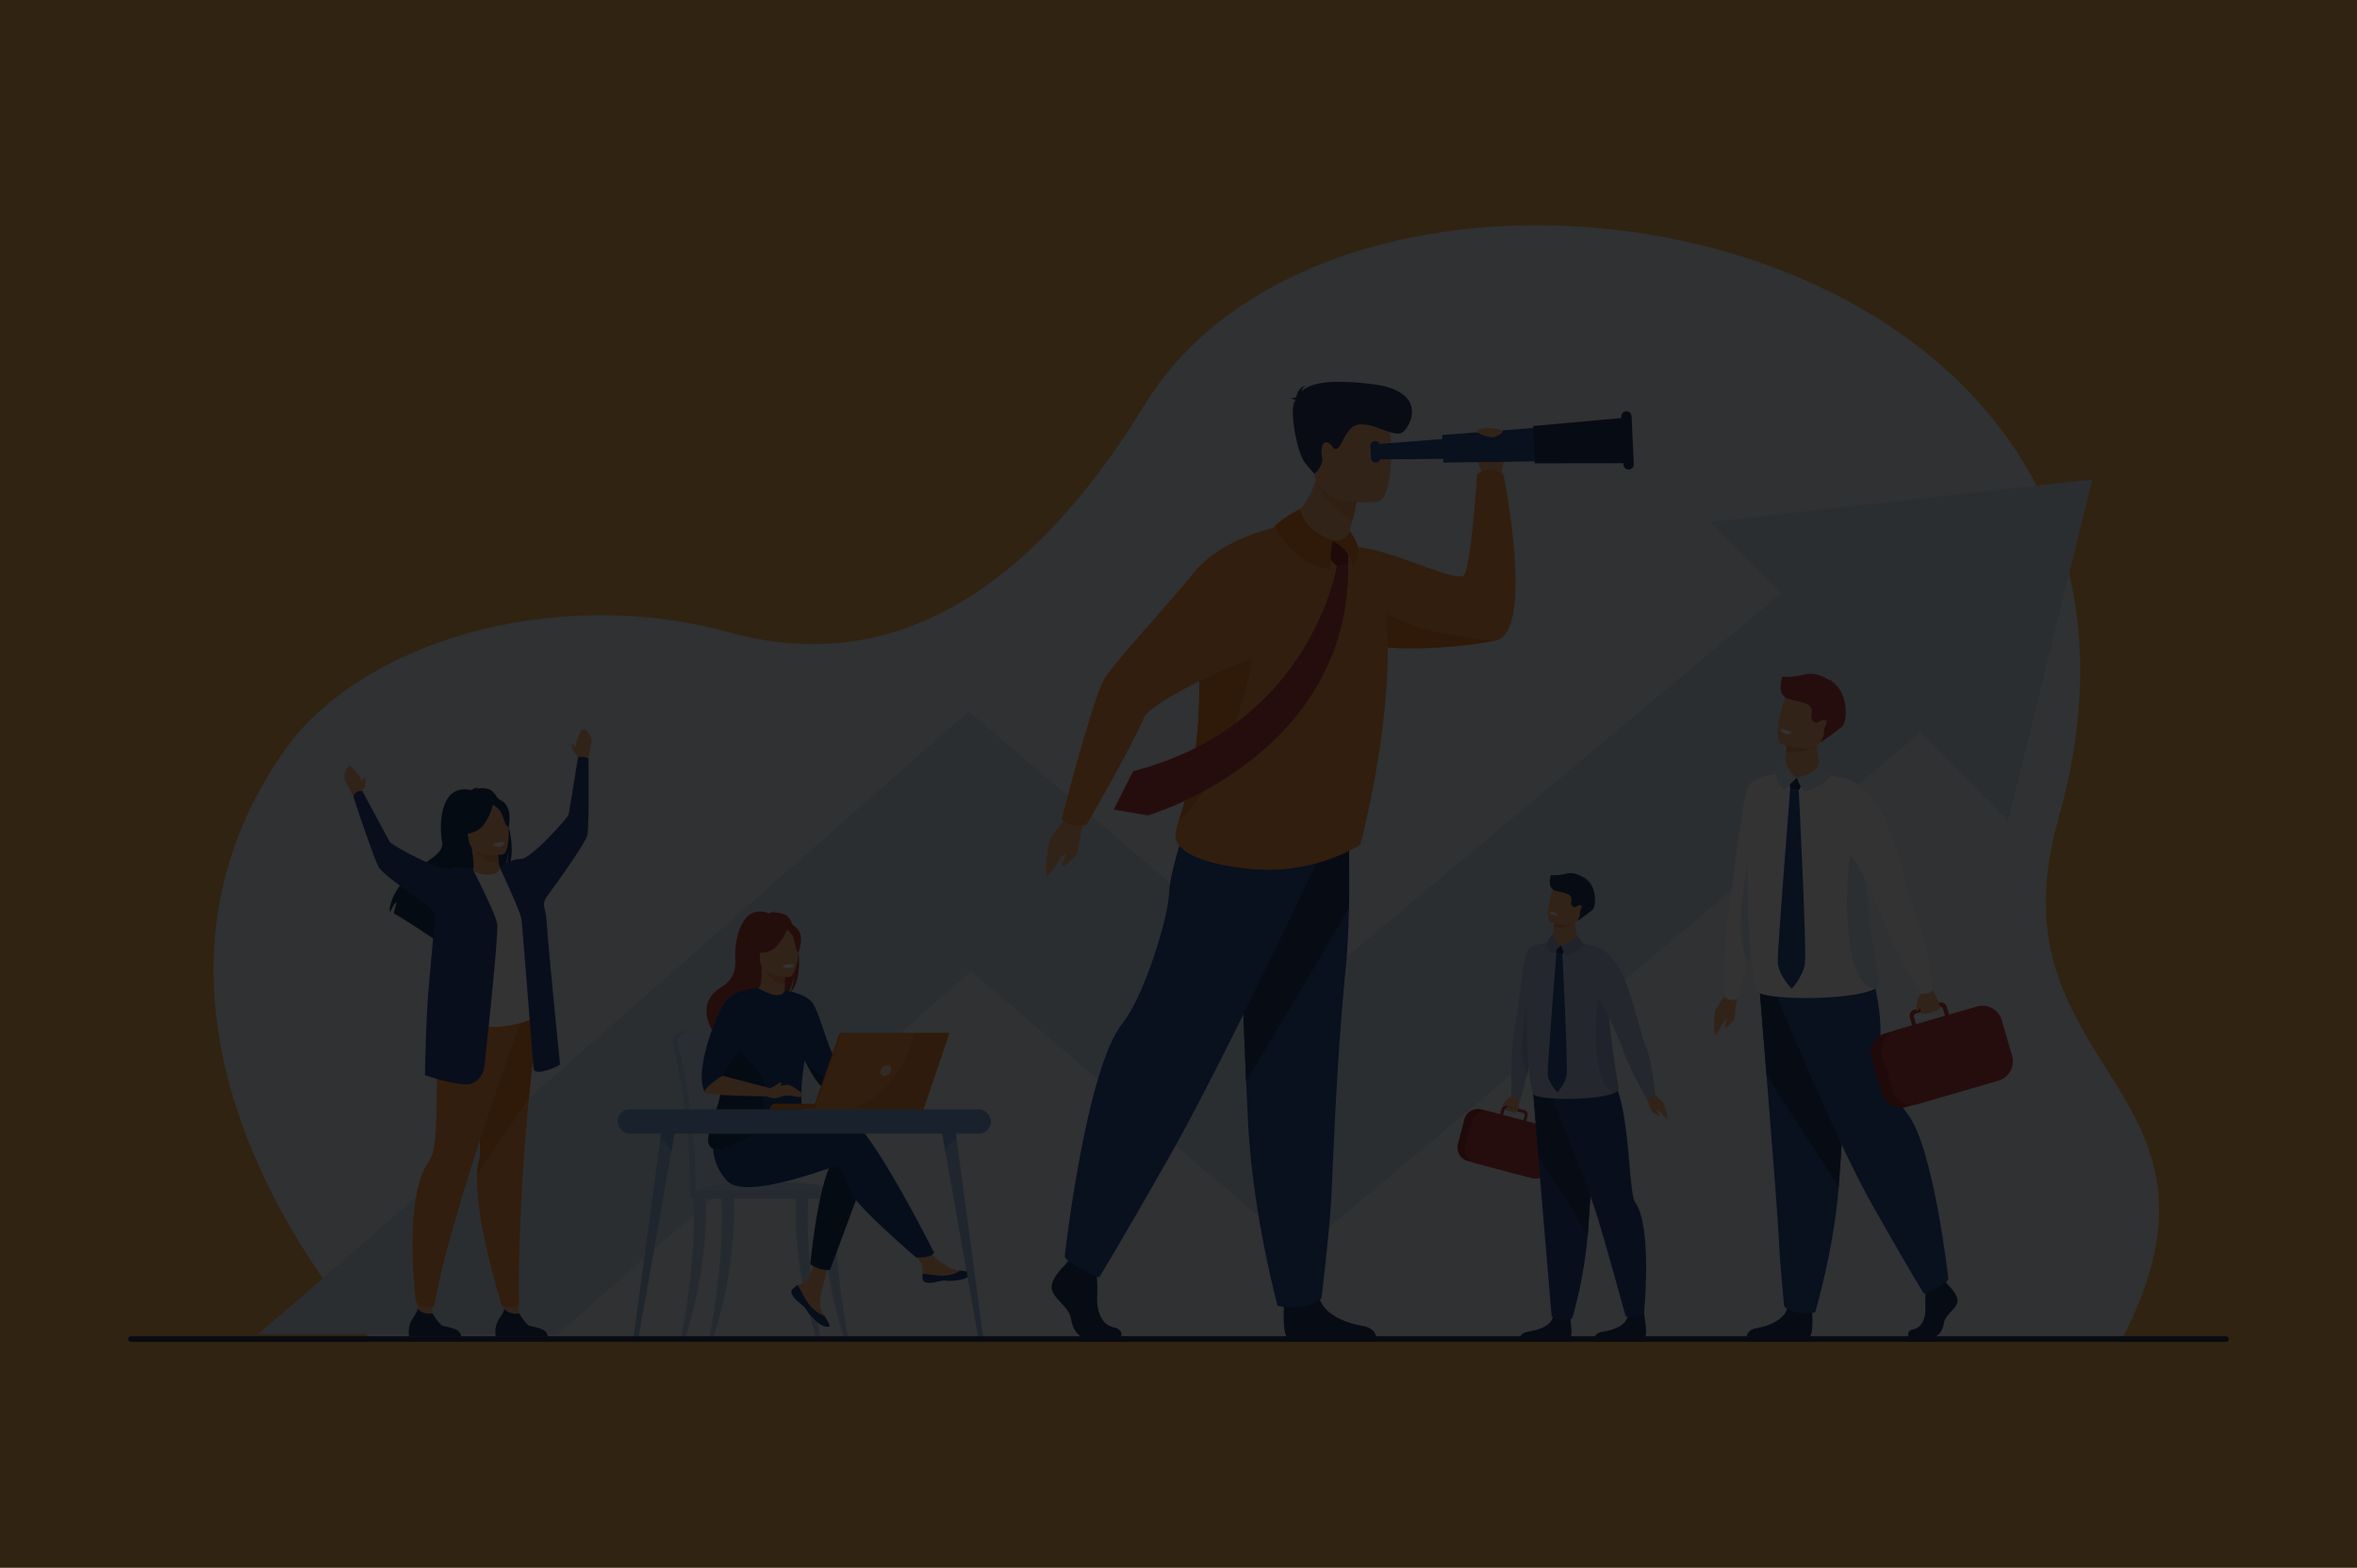 <svg id="Layer_1" data-name="Layer 1" xmlns="http://www.w3.org/2000/svg" viewBox="0 0 1920 1277"><defs><style>.cls-1{fill:#f2b15b;}.cls-2{fill:#ecf3fb;}.cls-3{fill:#d6e4f5;}.cls-4{fill:#b9d3ee;}.cls-5{fill:#d3e1f4;}.cls-6{fill:#c6dbf1;}.cls-7{fill:#fab17e;}.cls-8{fill:#1c478a;}.cls-9{fill:#183660;}.cls-10{fill:#b6473d;}.cls-11{fill:#ee985e;}.cls-12{fill:#fff;}.cls-13{fill:#ec7e2a;}.cls-14{fill:#f89748;}.cls-15{fill:#f9ddbf;}.cls-16{fill:#ec893f;}.cls-17{fill:#99bfe5;}.cls-18{fill:#7caadb;}.cls-19{fill:#2e3652;}.cls-20{fill:#b2c1e3;}.cls-21{fill:#a1302f;}.cls-22{fill:#be4040;}.cls-23{fill:#a1afd9;}.cls-24{fill:#243962;}.cls-25{fill:#2b488c;}.cls-26{fill:#e3915a;}.cls-27{fill:#2b4f97;}.cls-28{fill:#dee9f7;}.cls-29{fill:#ee9960;}.cls-30{fill:#2e3b65;}.cls-31{opacity:0.8;}</style></defs><rect class="cls-1" width="1920" height="1277"/><path class="cls-2" d="M302.15,1091.06S68.26,842.5,232.27,610.63c61.2-86.52,217.43-135.1,361.05-95.69,84.83,23.29,213.49,19.85,339.2-185.36C1104,49.73,1815.6,177,1676.69,667.29c-58.51,206.54,159.57,215.94,51.55,424.21Z"/><path class="cls-3" d="M1568.39,593.12l-509.46,426.21L790.88,791c-50.16,44.17-127.65,112.36-205.59,180.79-53.27,46.77-96.4,84.55-131.35,115.13l-243.46-.28C278,1029.15,549.83,790.27,733,628.83l56-49.35,271,230.83,397.71-332.73Z"/><polygon class="cls-3" points="1393.14 425.17 1635.78 668.54 1704.32 390.52 1393.14 425.17"/><path class="cls-4" d="M597.73,938c-.9-22.29-2.86-41.67-5.19-55.19-3.73-21.55-7.09-33.95-7.12-34.08-.5-1.9-7.59-9.57-23.36-9.33s-14.27,10.29-14.27,10.29h0a3.32,3.32,0,0,0,.12.9c.15.52,14.62,53,14,120.76,0,.95-.11,2.59,0,3.69,0,0,36.54.94,36.55,0C599.68,969.1,599.06,952.69,597.73,938Z"/><path class="cls-5" d="M602.33,971c0,1-.51,1.7-1.12,1.7h0c-.61,0-1.09-.77-1.1-1.7H568.78c0,1-.51,1.7-1.11,1.7h0c-.62,0-1.11-.79-1.1-1.75a474.17,474.17,0,0,0-2.6-53.49c-4.16-39.87-11.86-66.51-12-66.88a3.35,3.35,0,0,1-.11-.9s-1.5-10,14.27-10.29,22.86,7.43,23.35,9.33c0,.1,1.93,7.12,4.46,19.74.84,4.18,1.74,9,2.67,14.34,2.33,13.51,4.29,32.9,5.19,55.18C603.14,952.69,603.6,965.07,602.33,971Z"/><path class="cls-6" d="M564.23,972.7H687s-2.86-11.57-74-9.85C562.73,964.07,564.23,972.7,564.23,972.7Z"/><path class="cls-4" d="M554.24,1093.54c14.24-72.06,10.58-116.28,10.56-116.84,0-1.11,2-2.11,3.11-2.15s6-.33,6.59.62c.75,1.25,3.61,55.73-17.6,118.37Z"/><path class="cls-4" d="M668.87,1093.54c-14.23-72.06-10.57-116.28-10.55-116.84,0-1.11-2-2.11-3.11-2.15s-6-.33-6.6.62c-.74,1.25-3.61,55.73,17.6,118.37Z"/><path class="cls-4" d="M691.59,1093.54C677.35,1021.48,681,977.26,681,976.7c0-1.11-2-2.11-3.11-2.15s-6-.33-6.59.62c-.75,1.25-3.61,55.73,17.6,118.37Z"/><path class="cls-4" d="M577.11,1093.54c14.24-72.06,10.58-116.28,10.56-116.84,0-1.11,2-2.11,3.11-2.15s6-.33,6.59.62c.75,1.25,3.61,55.73-17.6,118.37Z"/><rect class="cls-4" x="561.79" y="969.7" width="127.8" height="6.68" rx="3.34"/><path class="cls-7" d="M682.77,865.51l40.81-8.84,2.4,5.86s-45,26.8-49.25,25.48S682.77,865.51,682.77,865.51Z"/><path class="cls-7" d="M645.66,1050.08A3.62,3.62,0,0,0,645,1054s0,0,0,0c.93,2.59,4,5.47,7.61,8.36.46.37.87.7,1.23,1l.27.24.21.19c3.35,3.09,2.09,3.79,8.1,10.06,6.86,7.13,11.58,7.26,12.93,6.61,1.13-.55-1.18-4.34-3.74-8.59l-.37-.62-1-1.71c-3-5.12-2.22-7.52-1.51-15.14.58-6.19,9.63-34.59,9.63-34.59l-13.14-2.26s-4,22.61-8.32,26.09c-2.33,1.86-4.94,1.88-7.18,3.26l-.47.29A17.84,17.84,0,0,0,645.66,1050.08Z"/><path class="cls-8" d="M645.66,1050.08A3.62,3.62,0,0,0,645,1054s0,0,0,0c1.14,2.58,4.16,5.46,7.63,8.33.45.38.85.72,1.21,1l.27.24.21.19c3.35,3.09,2.09,3.79,8.1,10.06,6.86,7.13,11.58,7.26,12.93,6.61,1.13-.55-1.18-4.34-3.74-8.59a29.28,29.28,0,0,1-12.22-9c-4.13-5.27-6.88-12-9.69-16l-.47.29A17.84,17.84,0,0,0,645.66,1050.08Z"/><path class="cls-7" d="M751.63,1041.88c.82,4,6.6,3.38,13.06,1.8s4.92.29,14.12-.72,12-4.45,12.26-5.82c.25-1.21-4.29-1.64-9.17-2.2l-1.84-.22c-5.5-.69-9.53-4.24-14.53-7.15-4.73-2.77-11.8-14-11.8-14l-12.61,1s6.62,10,9.18,14.42c1.5,2.57,1.42,6,1.24,8.59A16.45,16.45,0,0,0,751.63,1041.88Z"/><path class="cls-8" d="M764.69,1043.68c6.46-1.58,4.92.29,14.12-.72s12-4.45,12.26-5.82c.25-1.21-4.29-1.64-9.17-2.2l0,.1a25.93,25.93,0,0,1-13.17,4.09c-6.24.15-12.85-1.64-17.15-1.57a16.45,16.45,0,0,0,.09,4.32C752.45,1045.93,758.23,1045.26,764.69,1043.68Z"/><path class="cls-7" d="M723.58,856.67s3-7.36,6.31-7.66,13.82-2,14.57-.45,0,6.91-2.26,8.86S726,862.53,726,862.53Z"/><path class="cls-9" d="M703.31,961.25l-27.17,73.13a24.7,24.7,0,0,1-8.18-.75,35.08,35.08,0,0,1-7.91-3.85s6.75-70.22,19.1-84.82S703.31,961.25,703.31,961.25Z"/><path class="cls-8" d="M595.82,931.66s78.09-26.4,95.51-20.79S761,1020.52,761,1020.52a10.11,10.11,0,0,1-4.4,2.78c-3,1.13-10.25,1-10.25,1s-47.19-40.44-52.81-52.24-7.86-23-13.48-21.91-72.47,27.53-87.64,11.8-11.2-36.17-11.2-36.17Z"/><path class="cls-10" d="M640.34,745.48c-3.37-1.92-7.42-2.13-10.25-2a4.73,4.73,0,0,1,2.16-1c-1.75-.26-5.67,1.48-5.67,1.48-24.4-9.4-28.24,26.53-27.72,34.88s.57,17.95-11.62,25.44c-24,14.73-3.74,40.45-3.74,40.45.19.11,11.15,18.71,11.15,18.71-.61-6.75,30.51-42.35,46.75-53,4-5.82,5.36-16.1,5.47-16.91-.69,8.15-2.08,12.72-3.33,15.3C657.29,796.17,649.29,750.56,640.34,745.48Z"/><path class="cls-7" d="M640.44,811c.08,0-7.84,4.15-13.8,2.52-5.6-1.53-9.27-8.8-9.19-8.81,2.37-.47,3.06-3.74,3-17.75l1.07.21,18.05,3.57s-.41,5.68-.43,11C639.14,806.23,639.41,810.49,640.44,811Z"/><path class="cls-11" d="M639.58,790.71s-.41,5.68-.43,11c-10.09-.29-15.43-9.5-17.62-14.6Z"/><path class="cls-10" d="M619.67,785.17s-5.29-8.36-6.56-15.51c-.91-5.1,1.69-24,20.7-21.3a25.86,25.86,0,0,1,10.71,4.06c4.13,2.78,10.09,8.8,3.43,25.31l-1.73,5.58Z"/><path class="cls-7" d="M643,795.78s-23.89.39-23.91-14.49-3.11-24.85,12.14-25.73,18.23,4.79,19.44,9.76S649.16,795.29,643,795.78Z"/><path class="cls-10" d="M642.06,755.19s-6.54,17.46-16.58,20-14.39-.11-14.39-.11a28.41,28.41,0,0,0,9.3-16.79S637.13,746.88,642.06,755.19Z"/><path class="cls-10" d="M640.44,756.61s4.89,3.9,6.08,7.69,1.72,11.59,4,11.32c0,0,4.93-11.87-.61-18.58C644,749.92,640.44,756.61,640.44,756.61Z"/><path class="cls-8" d="M587.24,875.24c-2.35-9.88,5.66-29,14-44.93,7.59-14.38,15.47-26,16.18-25.63,20,11.88,21.83,2,21.83,2h0s18.19,2.42,23.34,11.28c6.39,11,13.29,41.74,20.15,47.55-1.06,3.22-.6,4.94.51,8.93.24.86.5,1.67.79,2.44a47.19,47.19,0,0,0,3.45,7.07c-3.49,2.12-10.22,6.14-15.18,3.25-7.55-4.43-13.45-17.89-16.77-23.25l0-.06c-7.21,40.83,2.6,50.13-2.37,54.43-5.24,4.55-12.73-2.16-29.21,5C613.14,928,598.14,934.77,588,936c-5.29.62-9.25-.3-10.53-3.88C573.76,921.68,591.74,894.08,587.24,875.24Z"/><path class="cls-12" d="M637.64,786.75s.44,1.9,5.15,1.6c0,0,3.94-.24,3.82-2.32A12.69,12.69,0,0,0,637.64,786.75Z"/><path class="cls-9" d="M577.51,932.07c1.28,3.58,5.24,4.5,10.53,3.88,7-3.05,37.18-14.74,36.85-22.67-.51-11.73-5.81-12.11-2.06-26.59,3-11.63-24.89-33.25-29.34-38-8.37,15.87-8.6,16.62-6.25,26.5C591.74,894.08,573.76,921.68,577.51,932.07Z"/><path class="cls-8" d="M574.09,889.75a44.38,44.38,0,0,1,14.6-13.49c-.84-2.18,22.53-30.82,22.53-35.26s6.23-36.32,6.23-36.32-19.47,1.2-26.21,10.6C582.81,827,565.3,872.28,574.09,889.75Z"/><path class="cls-7" d="M588.69,876.26l38.91,10.15L624,893s-47.35-.33-49.86-3.21S588.69,876.26,588.69,876.26Z"/><path class="cls-9" d="M655.57,864c3.32,5.36,9.22,18.82,16.77,23.25,5,2.89,11.69-1.13,15.18-3.25a47.19,47.19,0,0,1-3.45-7.07c-2.78.64-6.17,1.45-8.36,2.11C671.45,880.28,655.57,864,655.57,864Z"/><path class="cls-7" d="M627.6,886.41s12.22-3.46,15.13-2.65,12.88,7.41,11.48,9.2S644,891.89,640,892.43s-7.17,2.54-10.08,2.11A33.38,33.38,0,0,1,624,893Z"/><path class="cls-7" d="M627.6,886.41s6-3.07,7.68-4.82a.47.47,0,0,1,.74.09c.46.71.88,2.1-1.21,3.48C631.79,887.15,627.6,886.41,627.6,886.41Z"/><path class="cls-13" d="M684.06,903.6h-57a4.55,4.55,0,0,1,4.55-4.55h52.45Z"/><polygon class="cls-13" points="683.9 841.52 772.03 841.52 750.89 903.6 662.19 903.6 683.9 841.52"/><polygon class="cls-14" points="773.33 841.52 752.18 903.6 663.49 903.6 685.2 841.52 773.33 841.52"/><path class="cls-15" d="M725.81,872a5.72,5.72,0,0,1-5.28,4.3,3.31,3.31,0,0,1-3.31-4.3,5.74,5.74,0,0,1,5.29-4.29A3.3,3.3,0,0,1,725.81,872Z"/><path class="cls-16" d="M773.33,841.52,752.18,903.6H693.45c38.91-13.28,49.26-53.78,51-62.08Z"/><path class="cls-17" d="M517.48,1093.54a2.28,2.28,0,0,0,2.26-1.85L530.81,1029l15.92-90.23,4.45-25.23-11.34-.32-2,14.65-13.81,102.93-8.19,61A1.59,1.59,0,0,0,517.48,1093.54Z"/><path class="cls-18" d="M537.87,927.82c7.35,3.24,8.86,10.9,8.86,10.9l4.45-25.23-11.34-.32Z"/><path class="cls-17" d="M799.53,1093.54a2.28,2.28,0,0,1-2.26-1.85L786.21,1029l-15.93-90.23-4.45-25.23,11.34-.32,2,14.65L793,1030.75l8.19,61A1.59,1.59,0,0,1,799.53,1093.54Z"/><path class="cls-18" d="M779.14,927.82c-7.35,3.24-8.86,10.9-8.86,10.9l-4.45-25.23,11.34-.32Z"/><rect class="cls-18" x="503" y="903.59" width="304.23" height="19.81" rx="9.91" transform="translate(1310.22 1826.98) rotate(-180)"/><rect class="cls-19" x="104.4" y="1088.41" width="1711.19" height="4.54" rx="2.27"/><path class="cls-7" d="M1231.21,893s-7.53,9.34-5.18,10.62,8.58,3.65,10,2.15,1.92-12.51,1.92-12.51Z"/><path class="cls-7" d="M1231.52,893.18s-3.08,1.07-4.29,2.67-3.9,4-3.24,4.73,4.5-2.32,4.5-2.32Z"/><path class="cls-20" d="M1259.69,768.27s-8.49,79-9.25,81.29c-.17.49-.83,3-1.77,6.59-1.34,5.14-3.22,12.53-5,19.56-2.7,10.61-5.18,20.4-5.18,20.4l-7.37-2.43s-.38-38.41,1.52-47.25,8-63.19,11-70.51S1259.69,768.27,1259.69,768.27Z"/><path class="cls-21" d="M1242,957.81l-46.31-12.14a11.37,11.37,0,0,1-8.08-13.83l5.26-20.07a11.36,11.36,0,0,1,13.83-8.09L1253,915.83a11.36,11.36,0,0,1,8.09,13.83l-5.27,20.07A11.36,11.36,0,0,1,1242,957.81Z"/><path class="cls-22" d="M1199,913.36l-5.32,20.29a11.36,11.36,0,0,0,2.76,10.71,11,11,0,0,0,3,2.29h0a11.16,11.16,0,0,0,2.3.88L1248,959.66a11.4,11.4,0,0,0,13.88-8.11l5.32-20.3a11.41,11.41,0,0,0-8.11-13.89l-15.92-4.17,1.14-4.33a3.75,3.75,0,0,0-2.68-4.58l-1.74-.46-9.68-2.54-2.41-.63a3.76,3.76,0,0,0-2.84.39,3.72,3.72,0,0,0-1.74,2.29l-1.14,4.33-9.22-2.42a10.58,10.58,0,0,0-1.09-.23h0a11.41,11.41,0,0,0-9.9,3.28h0A11.36,11.36,0,0,0,1199,913.36Zm41.92-.77-16.54-4.33,1.13-4.33a1.4,1.4,0,0,1,1.71-1l4.16,1.09,7.62,2,2,.54a1.71,1.71,0,0,1,.39.17,1.4,1.4,0,0,1,.61,1.54Z"/><path class="cls-7" d="M1235.61,906s2.06-3.47,1.29-4.67-3.55,3.59-3.55,3.59,1.9-4.12,1.19-4.8-3.61,4.06-3.61,4.06,1.81-4,1.17-4.14-2.79,3.36-2.79,3.36,1.12-3,.1-2.85-3.23,2.88-3.23,2.88Z"/><path class="cls-23" d="M1248.67,856.15c-1.34,5.14-3.22,12.53-5,19.56a76.05,76.05,0,0,1-3.54-15.51c-1.71-13.08,3.53-41,3.53-41Z"/><path class="cls-7" d="M1345.8,889.78s8.21,6.67,9.23,8.75,3.56,9.8,3.43,12.28-6.29-5.69-8.1-6.35,1.89,3.36,1.47,4.22-4.26-1.95-5.73-2.87-2.5-7.16-4.69-10.55S1345.8,889.78,1345.8,889.78Z"/><path class="cls-24" d="M1238.08,1089.46H1279c2.93-2-.79-21.43-.79-21.43s-11.17-4.24-13.1,4.38-14.23,11.36-20.74,12.41C1239.93,1085.54,1238.52,1088,1238.08,1089.46Z"/><path class="cls-24" d="M1298.78,1089.46h40.94c2.93-2-.8-21.43-.8-21.43s-11.17-4.24-13.1,4.38-14.23,11.36-20.73,12.41C1300.64,1085.54,1299.23,1088,1298.78,1089.46Z"/><path class="cls-25" d="M1249.09,891.1s1.84,23,4,50.55c2.94,37.48,10.87,130.41,10.87,130.41s5.2,4.43,16.71,2a364.67,364.67,0,0,0,12.73-68.65c0-.6.09-1.21.13-1.81,2.73-37.25,7-115.69,7-115.69Z"/><path class="cls-24" d="M1248.46,883.17s2.47,30.89,4.63,58.48l40.31,63.77c0-.6.09-1.21.13-1.81,2.73-37.25,7-115.69,7-115.69Z"/><path class="cls-25" d="M1260.21,883.17s29.23,72.76,38.57,100.34c6.66,19.65,25.43,88.56,25.43,88.56s8.16,2.49,15-2.32c0,0,7-70.41-7.12-90.26-7.48-10.53-1.86-109.5-32.2-110.34S1260.21,883.17,1260.21,883.17Z"/><path class="cls-20" d="M1315.91,889.78c-12.19,6.87-64.4,6.72-66.82,1.32-5.4-12.05-6.76-73.29-4.21-92.07,0,0,1.32-28.87,4.21-27.6,19.29-8.86,50.5-.81,50.5-.81,8.42,2.48,7.7,21.71,10.05,48.72.3,3.48.64,7.11,1,10.86,1.66,16.68,4.08,35.84,7.75,56C1318.65,887.58,1317.72,888.76,1315.91,889.78Z"/><path class="cls-7" d="M1285.17,767.37c-.32,5.16-7.06,4.58-15.15,2.73s-5.17-6.62-5.17-6.62.12-3.67.63-8.07c.19-1.59.42-3.29.73-4.94.14-.81.3-1.61.48-2.37,1.06-4.55,16.18-.16,16.07,1.06C1282.46,752.46,1284.85,763.31,1285.17,767.37Z"/><polygon class="cls-24" points="1267.82 776.38 1267.18 769.25 1276.14 770.94 1272.69 777.31 1267.82 776.38"/><path class="cls-23" d="M1265,760.12l-5.35,8.15a11.84,11.84,0,0,0,4.64,8.64l7.33-6.82S1266.92,768.29,1265,760.12Z"/><path class="cls-23" d="M1271.66,770.09s1.52,5.45,4.45,7.95c0,0,11.43-3.08,14.16-8.93l-6-7.69S1284,767.23,1271.66,770.09Z"/><path class="cls-26" d="M1282.84,751.72a28,28,0,0,1-17.36,3.69c.19-1.59.42-3.29.73-4.94,2-.49,3.66-.79,3.66-.79Z"/><path class="cls-7" d="M1287.46,746.22c-3.55,9.8-16.54,7.3-22.06,5.72-1.56-.44-2.52-.8-2.52-.8-1.71-.78-2.24-3.76-2.09-7.53.29-7.45,3.24-18,4.93-20.51,2.54-3.81,6.77-7.69,19.37-2.29S1292,733.68,1287.46,746.22Z"/><path class="cls-24" d="M1297.19,741.2c-4,3.24-12.51,9.24-12.51,9.24a15.44,15.44,0,0,0,2.11-4.36,4.35,4.35,0,0,0,.15-1.48,8.24,8.24,0,0,1,1.17-4.52c.52-.84.71-1.72.05-2.34-1.08-1-2.92-.08-4.13.74a2.42,2.42,0,0,1-2.66.07h0c-3.4-2.13.35-5.87-2.41-9s-14.71-3.53-14.23-5.48c-4.08-2.31-1.51-10.81-1.43-11.26a43.94,43.94,0,0,0,13.16-1.31c5.93-1.49,12.47,2.32,14.54,3.89a3.33,3.33,0,0,0-.33-1.45,3.07,3.07,0,0,1,.88,1.93c.09.09.13.15.1.17a3.84,3.84,0,0,1,1.87.43s-.5-.16-.74.14a.39.39,0,0,1-.1.08C1300.61,722.3,1300.49,738.5,1297.19,741.2Z"/><path class="cls-12" d="M1268.69,744.81s-.64,1.23-3.85.21c0,0-2.7-.86-2.25-2.28A9.13,9.13,0,0,1,1268.69,744.81Z"/><path class="cls-27" d="M1267.82,776.38s-7.16,90.38-7.06,97.9,7.93,15.5,7.93,15.5,6.23-6.83,7.45-14-3.45-98.44-3.45-98.44Z"/><path class="cls-20" d="M1299.6,770.62s11.54,2.76,20.67,20.3,16.34,52.89,20.69,62.22,7.35,38.73,7.35,38.73l-6.9,3.39s-16.66-30.13-19.12-40c-1.34-5.34-21.7-48.13-21.7-48.13Z"/><path class="cls-23" d="M1315.91,889.78h0c-21.74-3.13-15.51-75.07-13.8-75.36s8,12.86,8,12.86l.6,2.92c1.66,16.68,4.08,35.84,7.75,56C1318.65,887.58,1317.72,888.76,1315.91,889.78Z"/><path class="cls-24" d="M1587.13,1046.94s9,8.26,7.28,14.13-9.93,9.78-11,17-5.51,11.09-9.49,11.09h-18.94s-2.93-5,4.14-6.57,9.72-10,9.28-17.78a137.67,137.67,0,0,1,.67-18.26l15-3.47Z"/><path class="cls-24" d="M1476.09,1068.3s1.62,18.8-2.35,20.76l-50.85-.11s0-5.87,8.16-7.17,22.52-6.09,25-16.74S1476.09,1068.3,1476.09,1068.3Z"/><path class="cls-27" d="M1433.15,802.77s2.69,33,5.84,72.55c4.28,53.81,9.44,119.9,10,132.42.88,21.74,4.41,56.52,4.41,56.52s8.39,8.26,25.17,4.78c0,0,15-49.65,19.23-102.17.06-.86.13-1.73.19-2.6,4-53.47,10.16-166.07,10.16-166.07Z"/><path class="cls-24" d="M1433.15,802.77s2.69,33,5.84,72.55l58.76,91.55c.06-.86.13-1.73.19-2.6,4-53.47,10.16-166.07,10.16-166.07Z"/><path class="cls-27" d="M1445.4,806.68s48.35,119.33,80.14,175.41,41.72,71.73,41.72,71.73,18.21-7.17,19.87-12.06c0,0-12.16-108.27-33.45-134.66-12-14.91-22.4-48-21.88-63.65.89-27-9.24-58.29-9.24-58.29Z"/><path class="cls-7" d="M1406.8,808.43s-9,12.22-9.69,15.49-1.45,14.9-.37,18.31,6.71-10.17,9-11.73-1.43,5.34-.54,6.39,5.24-4.24,7-6,.91-10.86,2.74-16.36S1406.8,808.43,1406.8,808.43Z"/><path class="cls-12" d="M1446.61,630.81s-12.2,113.55-13.29,116.79c-.24.7-1.19,4.3-2.54,9.47-1.92,7.39-4.63,18-7.21,28.09-3.88,15.24-8.07,28.43-8.07,28.43s-1.84,1.19-6.29.81a6.63,6.63,0,0,1-4.66-2.85s.45-55.75,3.17-68.45,11.43-90.78,15.84-101.29S1446.61,630.81,1446.61,630.81Z"/><path class="cls-28" d="M1430.78,757.07c-1.92,7.39-4.63,18-7.21,28.09a109.87,109.87,0,0,1-5.09-22.27c-2.45-18.8,5.08-58.83,5.08-58.83Z"/><path class="cls-12" d="M1527.38,805.37c-17.51,9.88-92.52,9.66-96,1.91-7.77-17.32-9.71-105.3-6.05-132.28,0,0,1.89-41.48,6.05-39.65,27.7-12.73,72.55-1.16,72.55-1.16,12.09,3.56,11,31.19,14.43,70,.43,5,.91,10.22,1.45,15.6,2.39,24,5.86,51.49,11.14,80.53C1531.31,802.22,1530,803.91,1527.38,805.37Z"/><path class="cls-7" d="M1483.22,629.52c-.47,7.42-10.14,6.58-21.78,3.92s-7.41-9.51-7.41-9.51.17-5.27.9-11.58c.27-2.3.61-4.74,1-7.11.2-1.16.43-2.31.69-3.41,1.52-6.53,23.24-.23,23.08,1.53C1479.33,608.1,1482.76,623.7,1483.22,629.52Z"/><polygon class="cls-24" points="1458.28 642.47 1457.37 632.22 1470.24 634.65 1465.29 643.8 1458.28 642.47"/><path class="cls-28" d="M1454.3,619.11l-7.69,11.7a17,17,0,0,0,6.67,12.42l10.52-9.8S1457,630.84,1454.3,619.11Z"/><path class="cls-28" d="M1463.8,633.43s2.19,7.83,6.4,11.42c0,0,16.43-4.42,20.34-12.83L1482,621S1481.57,629.33,1463.8,633.43Z"/><path class="cls-26" d="M1479.88,607a40.3,40.3,0,0,1-25,5.31c.27-2.3.61-4.74,1-7.11,2.86-.7,5.25-1.13,5.25-1.13Z"/><path class="cls-7" d="M1486.51,599.14c-5.11,14.07-23.76,10.48-31.7,8.22-2.24-.63-3.62-1.16-3.62-1.16-2.46-1.11-3.22-5.4-3-10.81.42-10.7,4.65-25.82,7.08-29.46,3.65-5.49,9.74-11.06,27.83-3.3S1493.07,581.12,1486.51,599.14Z"/><path class="cls-22" d="M1500.49,591.92c-5.71,4.66-18,13.28-18,13.28s1.36-1.62,3-6.27a6.27,6.27,0,0,0,.23-2.12,11.72,11.72,0,0,1,1.67-6.49c.75-1.22,1-2.48.08-3.37-1.55-1.47-4.2-.12-5.94,1.07a3.51,3.51,0,0,1-3.82.1l0,0c-4.88-3.05.5-8.44-3.46-12.9s-21.13-5.09-20.44-7.89c-5.86-3.31-2.17-15.52-2.06-16.17a63.07,63.07,0,0,0,18.91-1.88c8.52-2.14,17.91,3.34,20.89,5.59a4.69,4.69,0,0,0-.48-2.08,4.42,4.42,0,0,1,1.27,2.76c.13.13.19.22.15.24a5.59,5.59,0,0,1,2.68.63s-.72-.23-1.07.2a.49.49,0,0,1-.14.11C1505.39,564.77,1505.23,588.05,1500.49,591.92Z"/><path class="cls-12" d="M1459.54,597.11s-.92,1.77-5.53.3c0,0-3.87-1.23-3.23-3.27A13.07,13.07,0,0,1,1459.54,597.11Z"/><path class="cls-27" d="M1458.28,642.47S1448,772.3,1448.15,783.12s11.39,22.25,11.39,22.25,9-9.8,10.7-20.15-5-141.42-5-141.42Z"/><path class="cls-28" d="M1527.38,805.37h0c-31.22-4.49-22.28-107.85-19.83-108.26S1519,715.59,1519,715.59l.86,4.19c2.39,24,5.86,51.49,11.14,80.53C1531.31,802.22,1530,803.91,1527.38,805.37Z"/><path class="cls-21" d="M1619.18,882.36l-66,19.22A16.32,16.32,0,0,1,1533,890.5l-8.33-28.62a16.33,16.33,0,0,1,11.08-20.17l66-19.22a16.33,16.33,0,0,1,20.17,11.08l8.33,28.62A16.32,16.32,0,0,1,1619.18,882.36Z"/><path class="cls-22" d="M1533.34,859.33l8.43,28.95A16.4,16.4,0,0,0,1558.51,900h0a15.87,15.87,0,0,0,3.5-.61l65.92-19.18A16.39,16.39,0,0,0,1639.06,860l-8.43-29a16.38,16.38,0,0,0-20.25-11.12l-22.69,6.61-1.8-6.18a5.4,5.4,0,0,0-6.68-3.67l-2.49.72-13.81,4-3.43,1a5.41,5.41,0,0,0-3.67,6.68l1.8,6.18-13.15,3.82a15,15,0,0,0-1.51.53h0a16.38,16.38,0,0,0-9.77,11.35h0A16.2,16.2,0,0,0,1533.34,859.33Zm51.1-31.88-23.59,6.86-1.79-6.17a2,2,0,0,1,1.37-2.49l5.92-1.73,10.87-3.16,2.93-.85a1.77,1.77,0,0,1,.6-.08,2,2,0,0,1,1.9,1.44Z"/><path class="cls-7" d="M1564.66,809s-2.05,17.13,1.79,16.88,13.23-2.09,13.87-5-7.19-16.71-7.19-16.71Z"/><path class="cls-7" d="M1565.15,808.92s-2.94,3.65-3.19,6.52-1.65,7.89-.34,8.22,3.72-6.25,3.72-6.25Z"/><path class="cls-12" d="M1503.94,634.19s16.59,4,29.7,29.16,23.47,76,29.73,89.4,11,53.64,11,53.64-1,2-4.35,2.73a20.25,20.25,0,0,1-5.3.34s-24.66-39.49-28.2-53.68c-1.92-7.68-31.18-69.15-31.18-69.15Z"/><polygon class="cls-7" points="411.64 1072.72 409.15 1054.82 419.59 1046.1 422.88 1069.79 411.64 1072.72"/><path class="cls-24" d="M446.3,1088.7H403.75s-1-6.48,1.2-11.4c2.13-4.72,5.44-7.64,5.75-11.26,2.7,2.79,6,4.58,12.18,3.75.76,1.22,4.87,7.76,7.39,9.57C433.05,1081.36,445.45,1080.65,446.3,1088.7Z"/><path class="cls-14" d="M437.75,831c-2.78,22.39-5.06,43.49-6.91,63.17-9.9,104.81-8,168.88-8,168.88s-.72,1.89-6.86,1.92a35.05,35.05,0,0,1-6.87-.74S387,995.82,388.69,956.87a59.16,59.16,0,0,1,1.73-12.61c5.32-19.93-19.68-96.14,7.5-124.52S439,820.75,437.75,831Z"/><path class="cls-13" d="M437.75,831c-2.78,22.39-5.06,43.49-6.91,63.17l-42.15,62.67a59.16,59.16,0,0,1,1.73-12.61c5.32-19.93-19.68-96.14,7.5-124.52S439,820.75,437.75,831Z"/><path class="cls-7" d="M471.25,617.47s-1-5.11-2.18-9c-.51-1.73,3.05-13.08,5.51-14.47s8.89,6.24,7.07,12.11c-.93,3-2.46,12.82-2.46,12.82Z"/><path class="cls-7" d="M471.25,617.47s-1.34-3-2.55-3.44-2.51-5.33-3.4-7.26c0,0,.86-1.25,2.36.36.92,1,3,3.89,3,3.89Z"/><path class="cls-7" d="M295.56,634.68c-.26.54-.62,1.5-.94,2.41,0-.25,0-.5,0-.74,0-1.8-6.75-11.6-9.51-12.22s-6.67,8.58-3.22,13.65c1.77,2.61,6.11,11.54,6.11,11.54l7.17-3.7s.41-3.23,1.43-4,.84-5.83,1.12-7.92C297.71,633.65,296.53,632.69,295.56,634.68Z"/><path class="cls-7" d="M340.27,1067.35c-.61-5.74-.75-20.83-.75-20.83s15.38-4.92,14.81-1.54c-2.78,16.59-2,24.81-2,24.81l-6.22,3.72Z"/><path class="cls-14" d="M424.91,830s-59.42,162.87-71.11,233.51c0,0-2.71,1.86-7.76,1.25-5.74-.7-7.31-4.69-7.31-4.69S328,975.36,349.33,946c14.66-20.2-6.32-108.9,27.82-116S424.91,830,424.91,830Z"/><path class="cls-9" d="M414.36,673.29h0c0-.07,0-.14-.05-.21-.35-1.44-.73-2.85-1.14-4.25h0a93.53,93.53,0,0,0-4.32-12c-.92-2.07-1.87-4-2.84-5.69-.15-.26-.3-.5-.44-.76h0c-2.29-3.86-4.65-6.53-6.78-7.35-3.89-1.5-8.21-1.08-11.18-.47a5.08,5.08,0,0,1,2.13-1.42c-1.9,0-5.78,2.46-5.78,2.46-27.36-6.12-25.76,32.59-23.9,41.36s-7,13-19.38,22c-23.71,17.13-23.32,35.29-23.32,35.29a6.74,6.74,0,0,1,.69.31c1-2.35,3-6.79,5.1-7.74a93,93,0,0,0-2.27,9.2c3.61,2,8.61,5.07,14,8.55h0c7.26,4.64,15.28,10,21.7,14.34-.3-1.77-.6-4.29-.16-5.72l2.05,6.34.27.83c4.1,2.78,7.33,5,9,6.14l.45.31.73.51c-.54-2.24,1.85-8.08,5.87-15.45.27-.51.56-1,.86-1.56,1.3-2.33,2.74-4.78,4.3-7.31.56-.91,1.13-1.83,1.72-2.76h0c.47-.75.94-1.49,1.44-2.25h0c1.16-1.8,2.37-3.61,3.6-5.43,3.18-4.69,6.54-9.36,9.87-13.64a119.94,119.94,0,0,1,13.55-15.18c.13-.27.25-.55.36-.82A27.48,27.48,0,0,0,412,706.3c.11-.49.22-1,.31-1.48a63.24,63.24,0,0,0,1-11.6,66.26,66.26,0,0,1-.14,11.69c-.08.63-.16,1.21-.26,1.76h0a24.27,24.27,0,0,1-.71,3.08,15.75,15.75,0,0,0,1.72-2.66,19.05,19.05,0,0,0,.9-2C418,696.93,417.13,684.73,414.36,673.29Z"/><path class="cls-7" d="M409.22,712.51c.09,0-7.67,5.64-14.24,4.85-6.19-.74-11.22-7.87-11.14-7.9,2.44-.87,2.65-4.44.39-19.3l1.17.06,19.7.94s.46,6.09,1.29,11.76C407.09,707.69,408.05,712.16,409.22,712.51Z"/><path class="cls-11" d="M405.1,691.16s.46,6.09,1.29,11.76c-10.75,1.29-17.86-7.63-21-12.7Z"/><path class="cls-9" d="M383.12,688.43s-6.93-8-9.41-15.41c-1.77-5.27-2-25.75,18.6-25.86a27.73,27.73,0,0,1,12,2.61c4.81,2.3,12.08,7.75,7.62,26.3l-.95,6.19Z"/><path class="cls-12" d="M440.24,826.83s-25.64,15.24-57.82,7.4c-.38-.09-26.5-4.26-26.5-4.26.44-1.22,3.82-21.4,4.26-22.53,5.71-14.74,16.15-94.71,24.87-98.65,2.22,2.42,8.59,4.08,14,3.6,6.27-.56,8.37-3.27,7.85-6.18,6.94,3.28,12.27,6.33,12.27,6.33C425.54,722,440.24,826.83,440.24,826.83Z"/><path class="cls-7" d="M409.48,696s-25.28,4.19-27.64-11.59-7.22-25.87,8.82-29.21,20.08,2.21,22.15,7.29S416,694.5,409.48,696Z"/><path class="cls-9" d="M402.14,653.1S398,672.65,387.72,677s-15.28,2.15-15.28,2.15a30.47,30.47,0,0,0,7.21-19.27S395.59,645.07,402.14,653.1Z"/><path class="cls-9" d="M400.64,654.86s5.8,3.36,7.66,7.19,3.66,12,6,11.38c0,0,3.35-13.36-3.58-19.6C403.4,647.2,400.64,654.86,400.64,654.86Z"/><path class="cls-25" d="M479.36,617.84a16.26,16.26,0,0,0-4.52-1.4,13.87,13.87,0,0,0-4,.42s-7.13,44.32-7.66,46.67-30.58,36.2-38.69,36.07c-7.31-.12-16,5.52-17.59,6.61,0,0,17,36,17.89,42.8.92,7.36,9.75,120.78,9.75,120.78s-.53,5.27,9.33,2.44S456.22,867,456.22,867s-9.05-89.28-11-117a54,54,0,0,0-1.73-10.36,10.49,10.49,0,0,1,1.69-8.92c12.47-17.11,32.15-44.83,33.25-50.72C480.09,671.33,479.36,617.84,479.36,617.84Z"/><path class="cls-24" d="M375.73,1088.7H333.17s-1-6.48,1.2-11.4c2.13-4.72,5.45-7.64,5.75-11.26,2.7,2.79,6,4.58,12.18,3.75.76,1.22,4.87,7.76,7.39,9.57C362.47,1081.36,374.87,1080.65,375.73,1088.7Z"/><path class="cls-25" d="M405,752.51c-1.43-8.83-19.75-44.27-19.75-44.27s-11.57-3.46-19.19-.7S319,688,317.71,686s-22.38-41.39-22.38-41.39-1.75-1-4.55.45a5.12,5.12,0,0,0-2.79,4.27s16.3,49.54,20.63,57.2c2.62,4.62,24.6,20.71,41.64,32.76a10.7,10.7,0,0,1,4.43,10.16c-2.3,16.94-2.88,26.48-5.51,55.55-2.19,24.11-3,70.8-3,70.8s19.07,6.6,32.23,7.47,16-13,16-13S406.43,761.58,405,752.51Z"/><path class="cls-12" d="M401.19,688.2a11.32,11.32,0,0,0,6.7,1.26c2.48-.37,3.05-3.32,3.05-3.32a9.85,9.85,0,0,0-4.48,0A19,19,0,0,0,401.19,688.2Z"/><path class="cls-7" d="M1208.42,387.41s-11.83-21,0-25.29,17.18-.33,17.74,4.45-4.51,23.66-4.51,23.66Z"/><path class="cls-14" d="M1217.9,521.82a383.22,383.22,0,0,1-59.28,6.09,332.31,332.31,0,0,1-45.56-2c-3.59-.41-7-.88-10.33-1.38-34.91-5.29-54.19-14.68-54.19-14.68s31.9-66.77,57.66-64.2c30.23,3,81.46,30.14,86.55,22.53,5.73-8.57,10.53-82.08,10.53-82.08,13.4-9.18,21.4.49,21.4.49S1250.86,515.87,1217.9,521.82Z"/><path class="cls-13" d="M1217.9,521.82a383.22,383.22,0,0,1-59.28,6.09,332.31,332.31,0,0,1-45.56-2c-8-25.58-13.83-51.71,2.34-36C1143.94,517.68,1217.9,521.82,1217.9,521.82Z"/><path class="cls-24" d="M1046.12,1060.9s-2.29,26.55,3.32,29.31l71.8-.15s0-8.28-11.53-10.13-31.8-8.59-35.22-23.63S1046.12,1060.9,1046.12,1060.9Z"/><path class="cls-27" d="M1098.84,739.66c-.36,17.35-1.19,35.26-2.83,51.35-7.75,76.34-10.48,168.59-11.59,186.37-1.93,30.87-8,80.19-8,80.19s-12.1,11.49-35.68,6c0,0-19.53-71-23.9-145.84-.06-1.22-.13-2.46-.19-3.69-.51-9.89-1-21.2-1.58-33.39-3.59-81.67-7.5-203-7.5-203l90.11-21.16S1099.72,696.39,1098.84,739.66Z"/><path class="cls-24" d="M1098.84,739.66c-22.84,39.4-66.37,112-83.8,141-3.59-81.67-7.5-203-7.5-203l90.11-21.16S1099.72,696.39,1098.84,739.66Z"/><path class="cls-7" d="M870.69,663.34s-14.66,17.24-16,22-3.67,22-2.41,27.18,11-14.43,14.55-16.52-2.66,7.8-1.45,9.45,8.21-5.78,10.94-8.29,2.46-16,5.74-24S870.69,663.34,870.69,663.34Z"/><path class="cls-24" d="M867.25,1030.74s-12.78,11.66-10.29,20,14,13.81,15.59,23.94,7.79,15.65,13.4,15.65H912.7s4.13-7.12-5.84-9.27-13.74-14-13.12-25.1-.93-25.78-.93-25.78l-21.2-4.92Z"/><path class="cls-27" d="M1083.45,679.52S999.1,860,954.21,939.18s-58.91,101.28-58.91,101.28-25.71-10.13-28-17c0,0,17.16-152.88,47.22-190.14,17-21.06,36.94-84.25,37.87-106.35S973,652.1,973,652.1Z"/><path class="cls-14" d="M1108.11,688s-33.54,22.43-81,20.34c-20.83-.91-62.16-6.81-68.83-23.38-1.56-3.89-.42-8.83,1.93-16.41,6.1-19.69,20.31-57.2,16-140.35a136.71,136.71,0,0,1,.56-21.83c4.47-41,27.94-65.21,50.63-73.14,55.33-19.34,73.78,7.45,73.78,7.45s24.46,19.38,28.14,59.82C1136.69,581.42,1108.11,688,1108.11,688Z"/><path class="cls-7" d="M1043.61,428.61s25.39,15.45,52.93,11.08c0,0,5.44-1.38,2.77-7.78a80.84,80.84,0,0,0,2.44-8.52,126.64,126.64,0,0,0,3.15-13.91l-15.62-16.43-14.8-15.69C1070.39,414.87,1043.61,428.61,1043.61,428.61Z"/><path class="cls-29" d="M1072.11,391.58s8.5,22.73,29.64,31.81c2.42-8.82,4-18.05,4-18.05l-16.46-12.29Z"/><path class="cls-7" d="M1122.44,408.68S1074,414.74,1070.57,385s-11.94-49,18.85-54.18,38.12,5.58,41.71,15.25S1135,406.34,1122.44,408.68Z"/><path class="cls-30" d="M1055.27,325.94c-.41-.52-1.41-1-3.65-1.17a9.17,9.17,0,0,1,4.24-1c.59-3.11,2.46-8.57,7.88-9.71a6.76,6.76,0,0,0-3.45,4.74c6.46-6.16,20-10.3,56.77-6,48.5,5.67,31.29,36.21,24.86,39.69s-21.91-7.3-33.68-6.82S1093.6,363,1089.53,365.2s-2.35-1.88-7.64-4.52-6.14,6.27-4.81,12.13-6.35,13.24-6.35,13.24l-7.18-8.34c-7.17-8.34-12.93-42.72-9.25-49.86Z"/><polygon class="cls-27" points="1203.28 373.47 1121.01 374.2 1120.44 361.83 1202.46 355.47 1203.28 373.47"/><polygon class="cls-27" points="1265.38 375.54 1175.81 376.83 1174.79 354.33 1264.11 347.41 1265.38 375.54"/><polygon class="cls-24" points="1325.78 377.3 1250.25 377.4 1248.87 347.02 1324.1 340.17 1325.78 377.3"/><path class="cls-24" d="M1326.86,382.43h0a4.23,4.23,0,0,0,4-4.41l-1.77-39a4.23,4.23,0,0,0-4.42-4h0a4.21,4.21,0,0,0-4,4.41l1.77,39A4.22,4.22,0,0,0,1326.86,382.43Z"/><path class="cls-27" d="M1120.75,376.84h0a3.74,3.74,0,0,1-3.92-3.58l-.46-10.12a3.76,3.76,0,0,1,3.58-3.92h0a3.75,3.75,0,0,1,3.92,3.58l.46,10.12A3.75,3.75,0,0,1,1120.75,376.84Z"/><path class="cls-13" d="M960.19,668.58c6.1-19.69,20.31-57.2,16-140.35a136.71,136.71,0,0,1,.56-21.83h0c18.21-1.56,46.05,18.12,46.05,18.12S1005.68,629,960.19,668.58Z"/><path class="cls-14" d="M1043.61,428.61s-46.69,8-71,37.76S909,538,899.78,552.7s-35,114.58-35,114.58,1.69,3.21,8.79,5.08a16.73,16.73,0,0,0,11.71-1s34.06-58.3,46.88-87.43c5.33-12.1,97.45-60,132.09-55.06C1077.88,530.84,1043.61,428.61,1043.61,428.61Z"/><path class="cls-7" d="M1202.79,351.93s10,6.14,16,3.54,5.48-5,5.48-5S1206.17,345.46,1202.79,351.93Z"/><path class="cls-22" d="M1088.92,461.18s-20.49,129.37-165.87,167l-15.84,31.24L935,664.17s165.52-47.95,163.29-205.27Z"/><polygon class="cls-21" points="1085.75 440.54 1079.04 441.19 1079.04 450.91 1088.92 461.18 1098.32 458.9 1098.32 445.42 1091.57 440.54 1085.75 440.54"/><path class="cls-13" d="M1059.41,414.81s-6.49,1.46-21.34,13.8c0,0,14.77,31.35,45.93,35.11,0,0-.51-14.55,1.75-23.19C1085.75,440.53,1061.05,431.69,1059.41,414.81Z"/><path class="cls-13" d="M1085.75,440.53s15.2,8.08,16.33,20.65c0,0,5.81-9.2,4.12-15.58s-6.89-13.69-6.89-13.69S1099.82,439.6,1085.75,440.53Z"/><rect class="cls-31" width="1920" height="1277"/></svg>